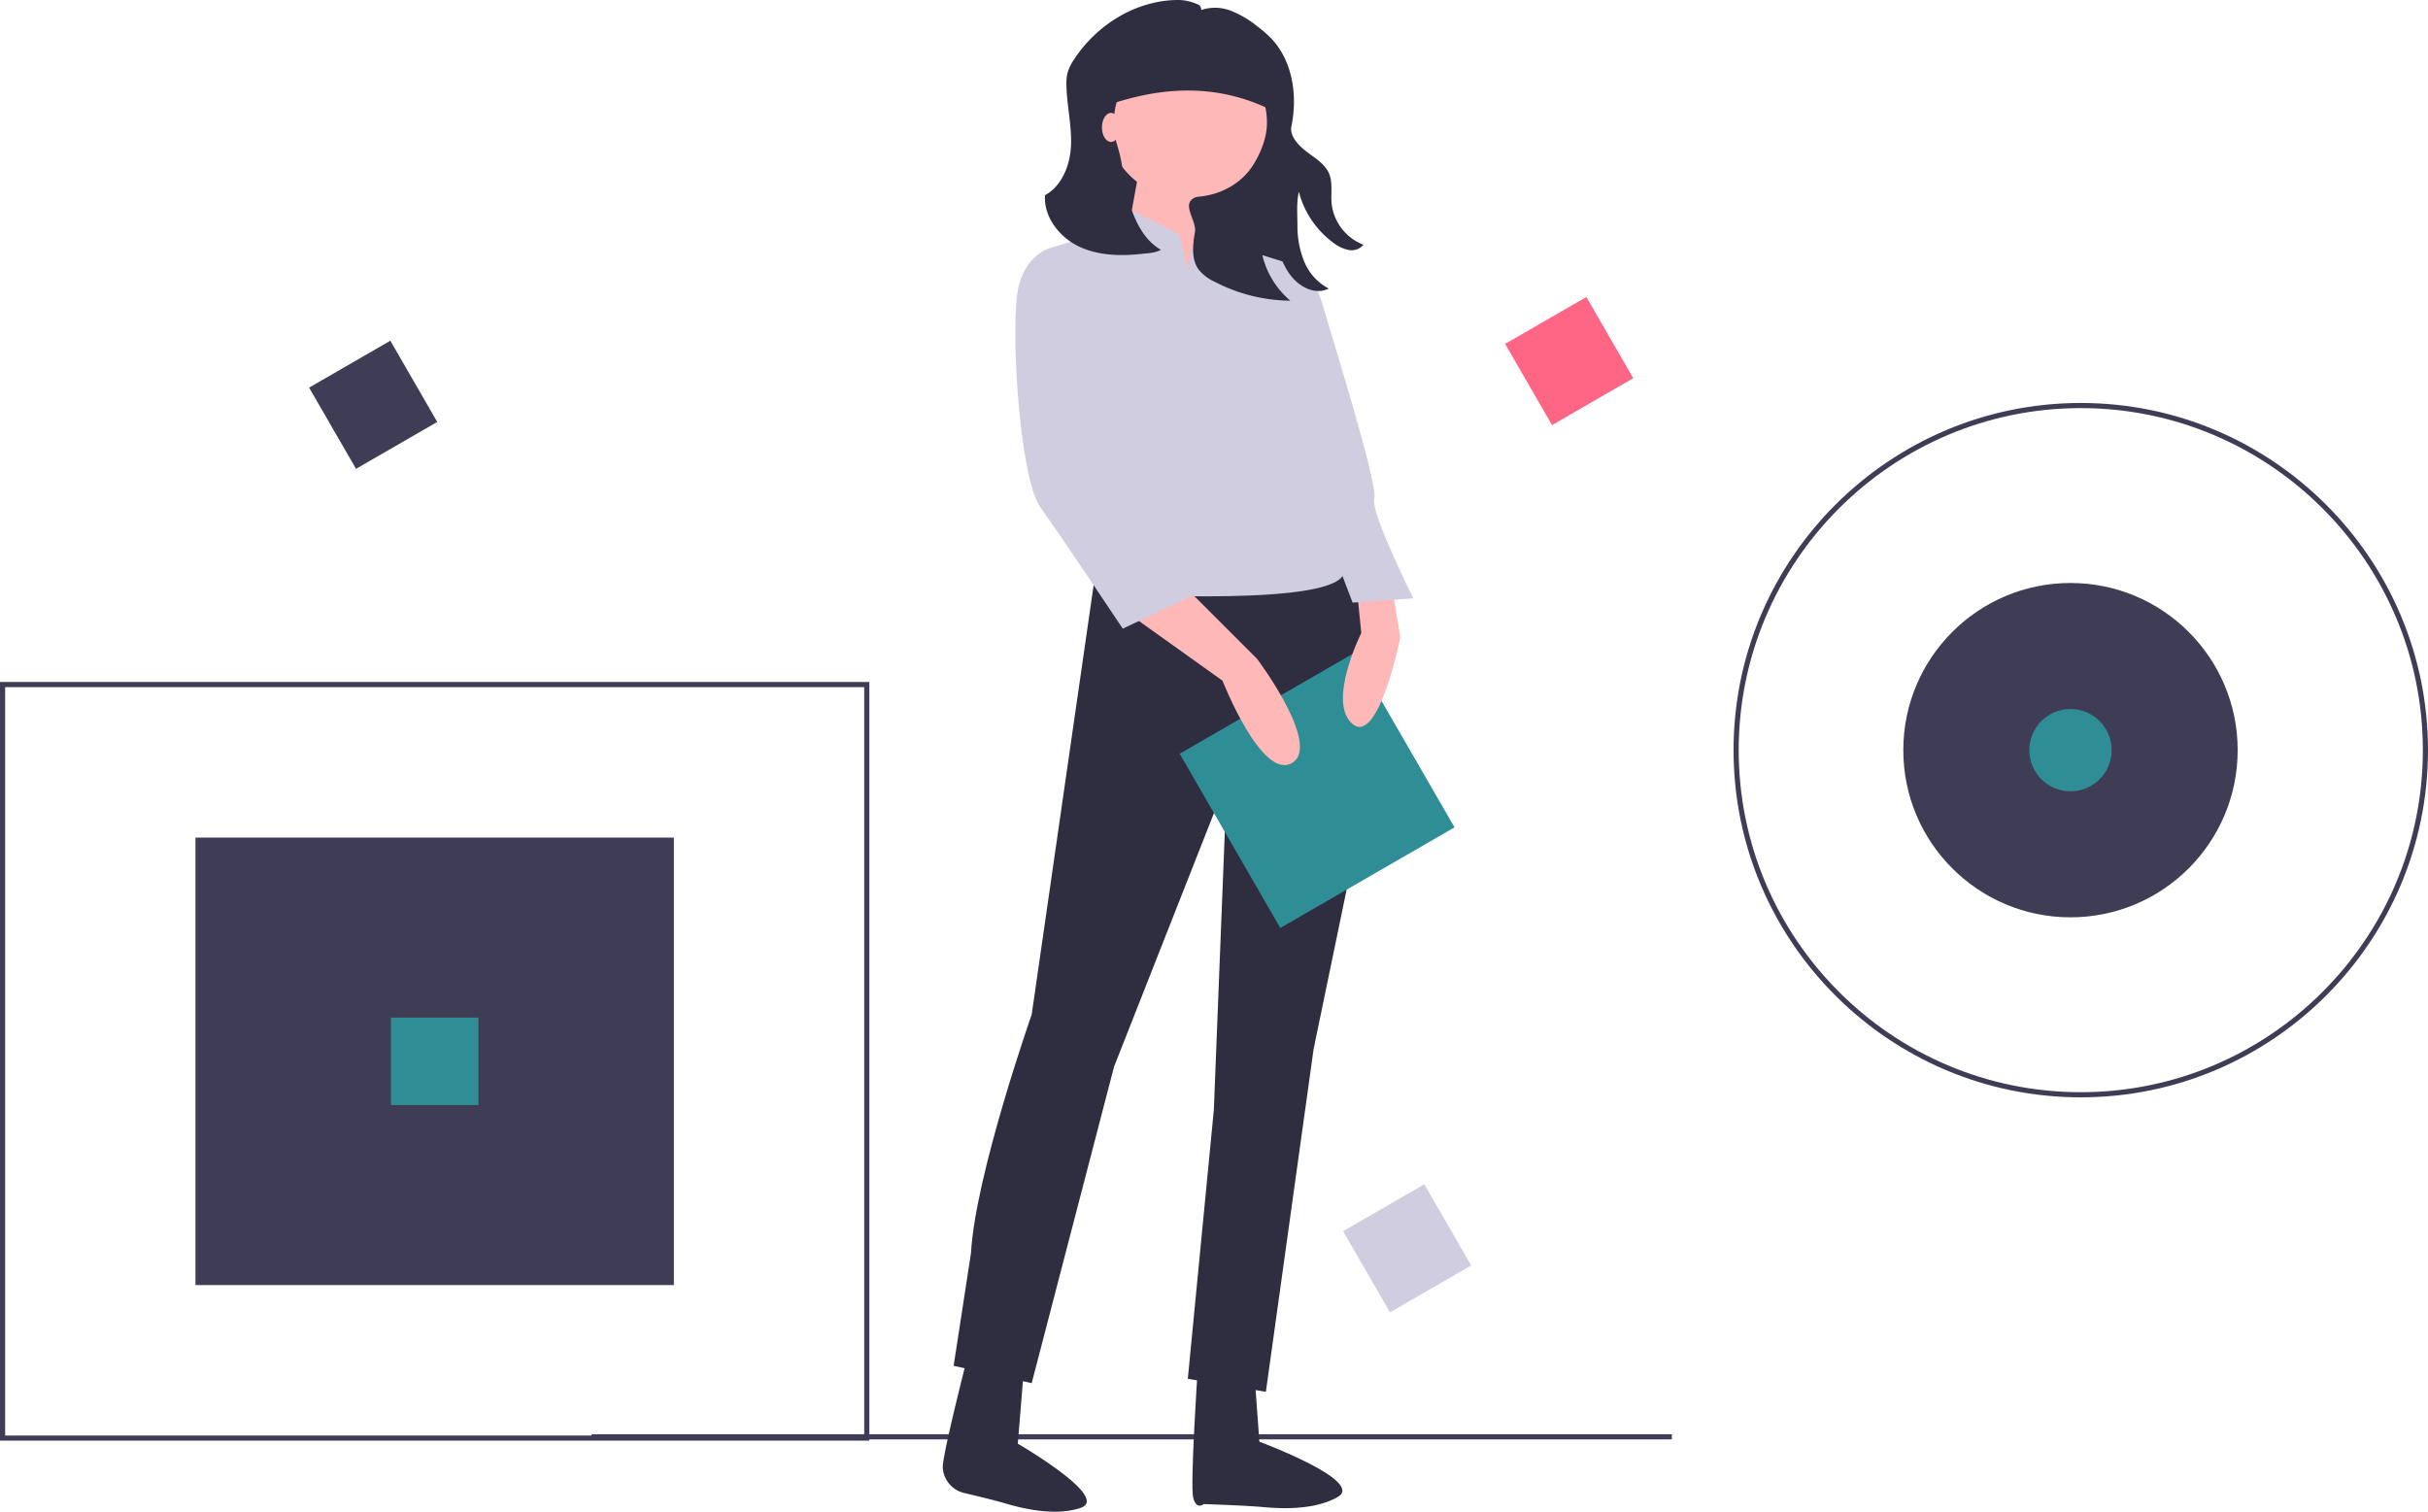 <svg id="a2a78cae-10a9-444f-b979-915660fd0031" data-name="Layer 1" xmlns="http://www.w3.org/2000/svg" width="944" height="587.805" viewBox="0 0 944 587.805"><rect x="76" y="325.689" width="186" height="174" fill="#3f3d56"/><rect x="230" y="557.689" width="420" height="2" fill="#3f3d56"/><path d="M466,716.286H128v-295H466Zm-336-2H464v-291H130Z" transform="translate(-128 -156.098)" fill="#3f3d56"/><path d="M937,582.786c-74.439,0-135-60.561-135-135s60.561-135,135-135,135,60.561,135,135S1011.439,582.786,937,582.786Zm0-268c-73.337,0-133,59.663-133,133s59.663,133,133,133,133-59.663,133-133S1010.337,314.786,937,314.786Z" transform="translate(-128 -156.098)" fill="#3f3d56"/><circle cx="805" cy="291.689" r="65" fill="#3f3d56"/><rect x="719.858" y="278.254" width="36.469" height="36.469" transform="translate(1397.543 28.111) rotate(150)" fill="#ff6584"/><rect x="254.858" y="295.254" width="36.469" height="36.469" transform="translate(538.341 292.334) rotate(150)" fill="#3f3d56"/><rect x="656.858" y="623.254" width="36.469" height="36.469" transform="translate(1452.484 703.39) rotate(150)" fill="#d0cde1"/><rect x="152" y="395.689" width="34" height="34" fill="#2f8e95"/><circle cx="805" cy="291.689" r="16" fill="#2f8e95"/><polygon points="499.755 112.048 430.467 113.769 421.14 31.15 499.755 31.15 499.755 112.048" fill="#2f2e41"/><path d="M554.411,375.247l-25.291,175.354s-21.919,62.386-23.605,92.735l-6.744,43.839L529.119,693.92,561.155,570.835l43.839-111.282-5.058,128.143L589.819,692.234l30.35,5.058,18.547-133.202,20.233-97.794s15.175-84.305-8.43-92.735Z" transform="translate(-128 -156.098)" fill="#2f2e41"/><path d="M527.09,676.415,523.715,717.453s36.117,20.88,24.528,24.928-27.45-1.16-30.694-2.08c-3.426-.971-9.822-2.521-14.662-3.667a10.753,10.753,0,0,1-8.324-9.685q-.005-.075-.009-.151c-.292-5.05,11.101-48.934,11.101-48.934Z" transform="translate(-128 -156.098)" fill="#2f2e41"/><path d="M614.796,677.441l2.844,39.241s41.128,15.28,30.526,21.467-27.166,4.107-30.526,3.824c-6.196-.522-21.614-1.042-21.614-1.042s-2.85,2.468-4.102-2.433,1.669-48.683,1.669-48.683Z" transform="translate(-128 -156.098)" fill="#2f2e41"/><circle cx="461.819" cy="45.482" r="32.036" fill="#ffb8b8"/><polygon points="443.272 64.029 436.527 101.123 465.191 114.612 471.935 67.401 443.272 64.029" fill="#ffb8b8"/><path d="M589.819,260.593l-3.372-13.489-20.233-10.117-6.744,8.43-21.919,6.744,25.291,134.888s85.991,5.058,87.677-8.43-16.861-50.583-16.861-50.583,5.058-18.547,3.372-28.664L630.285,258.907l-26.978-8.43-6.161-7.454-5.641,9.14Z" transform="translate(-128 -156.098)" fill="#d0cde1"/><path d="M552.508,199.297c23.971-9.608,47.603-11.657,70.62,0V179.931a12.613,12.613,0,0,0-12.613-12.613H562.472a9.964,9.964,0,0,0-9.964,9.964Z" transform="translate(-128 -156.098)" fill="#2f2e41"/><rect x="600.978" y="424.374" width="78.228" height="78.228" transform="translate(1298.173 388.738) rotate(150)" fill="#2f8e95"/><path d="M567.899,395.481l35.408,25.291S618.482,459.552,630.285,452.808s-13.489-40.466-13.489-40.466L588.133,383.678Z" transform="translate(-128 -156.098)" fill="#ffb8b8"/><path d="M669.065,383.678l3.372,20.233s-8.43,42.152-18.547,33.722,3.372-35.408,3.372-35.408l-1.686-16.861Z" transform="translate(-128 -156.098)" fill="#ffb8b8"/><path d="M542.608,255.535l-5.058-3.372s-10.117,1.686-13.489,15.175,0,74.188,8.43,85.991S564.527,400.539,564.527,400.539l32.036-15.175-33.722-38.78L554.411,297.687Z" transform="translate(-128 -156.098)" fill="#d0cde1"/><path d="M616.796,262.279l13.489-3.372s8.43,3.372,11.803,15.175S664.007,344.898,662.321,349.956s15.175,38.78,15.175,38.78l-23.605,1.686-13.489-35.408-13.489-35.408Z" transform="translate(-128 -156.098)" fill="#d0cde1"/><path d="M534.294,232.002c6.756-3.71,9.9-12.037,10.124-19.742.224-7.704-1.644-15.329-1.791-23.036a17.805,17.805,0,0,1,.4-4.697,18.069,18.069,0,0,1,2.584-5.348c8.786-13.462,24.058-22.932,40.144-23.081a17.829,17.829,0,0,1,6.793,1.249c1.663.666,2.207.585,2.526,2.627a16.999,16.999,0,0,1,11.666.371,39.47,39.47,0,0,1,10.202,6.076,46.015,46.015,0,0,1,5.158,4.466c8.501,8.807,10.459,22.38,7.996,34.37-.801,3.898,3.041,7.661,6.22,10.056s6.849,4.593,8.41,8.254c1.501,3.521.677,7.549.979,11.365a19.437,19.437,0,0,0,12.4,16.331,5.982,5.982,0,0,1-5.772,2.03,14.205,14.205,0,0,1-6.014-2.863,35.775,35.775,0,0,1-13.337-19.789c-.934,4.247-.572,8.626-.537,12.974a36.24,36.24,0,0,0,2.628,14.171,20.75,20.75,0,0,0,9.554,10.52c-4.17,2.042-8.765.562-12.299-2.45s-5.62-7.384-7.077-11.792a58.772,58.772,0,0,1-2.832-22.306,31.849,31.849,0,0,0-3.997,21.714,33.197,33.197,0,0,0,11.26,19.544,64.676,64.676,0,0,1-29.602-7.455,16.754,16.754,0,0,1-6.072-4.676c-2.938-4.076-2.243-9.635-1.419-14.592.652-3.919-4.246-9.585-1.441-12.4a4.649,4.649,0,0,1,3.117-1.34c8.543-.823,16.454-5.113,21.014-12.385,3.195-5.096,5.311-10.914,5.311-16.357a29.764,29.764,0,1,0-58.192,8.832,59.726,59.726,0,0,1,2.167,10.087,79.252,79.252,0,0,0,2.416,11.734c2.122,7.389,5.717,14.928,12.369,18.783-2.235,1.223-4.822,1.278-7.355,1.557-8.347.92-17.125.717-24.68-2.949C539.76,248.189,533.756,240.382,534.294,232.002Z" transform="translate(-128 -156.098)" fill="#2f2e41"/><ellipse cx="431.967" cy="49.538" rx="3.533" ry="5.653" fill="#ffb8b8"/></svg>